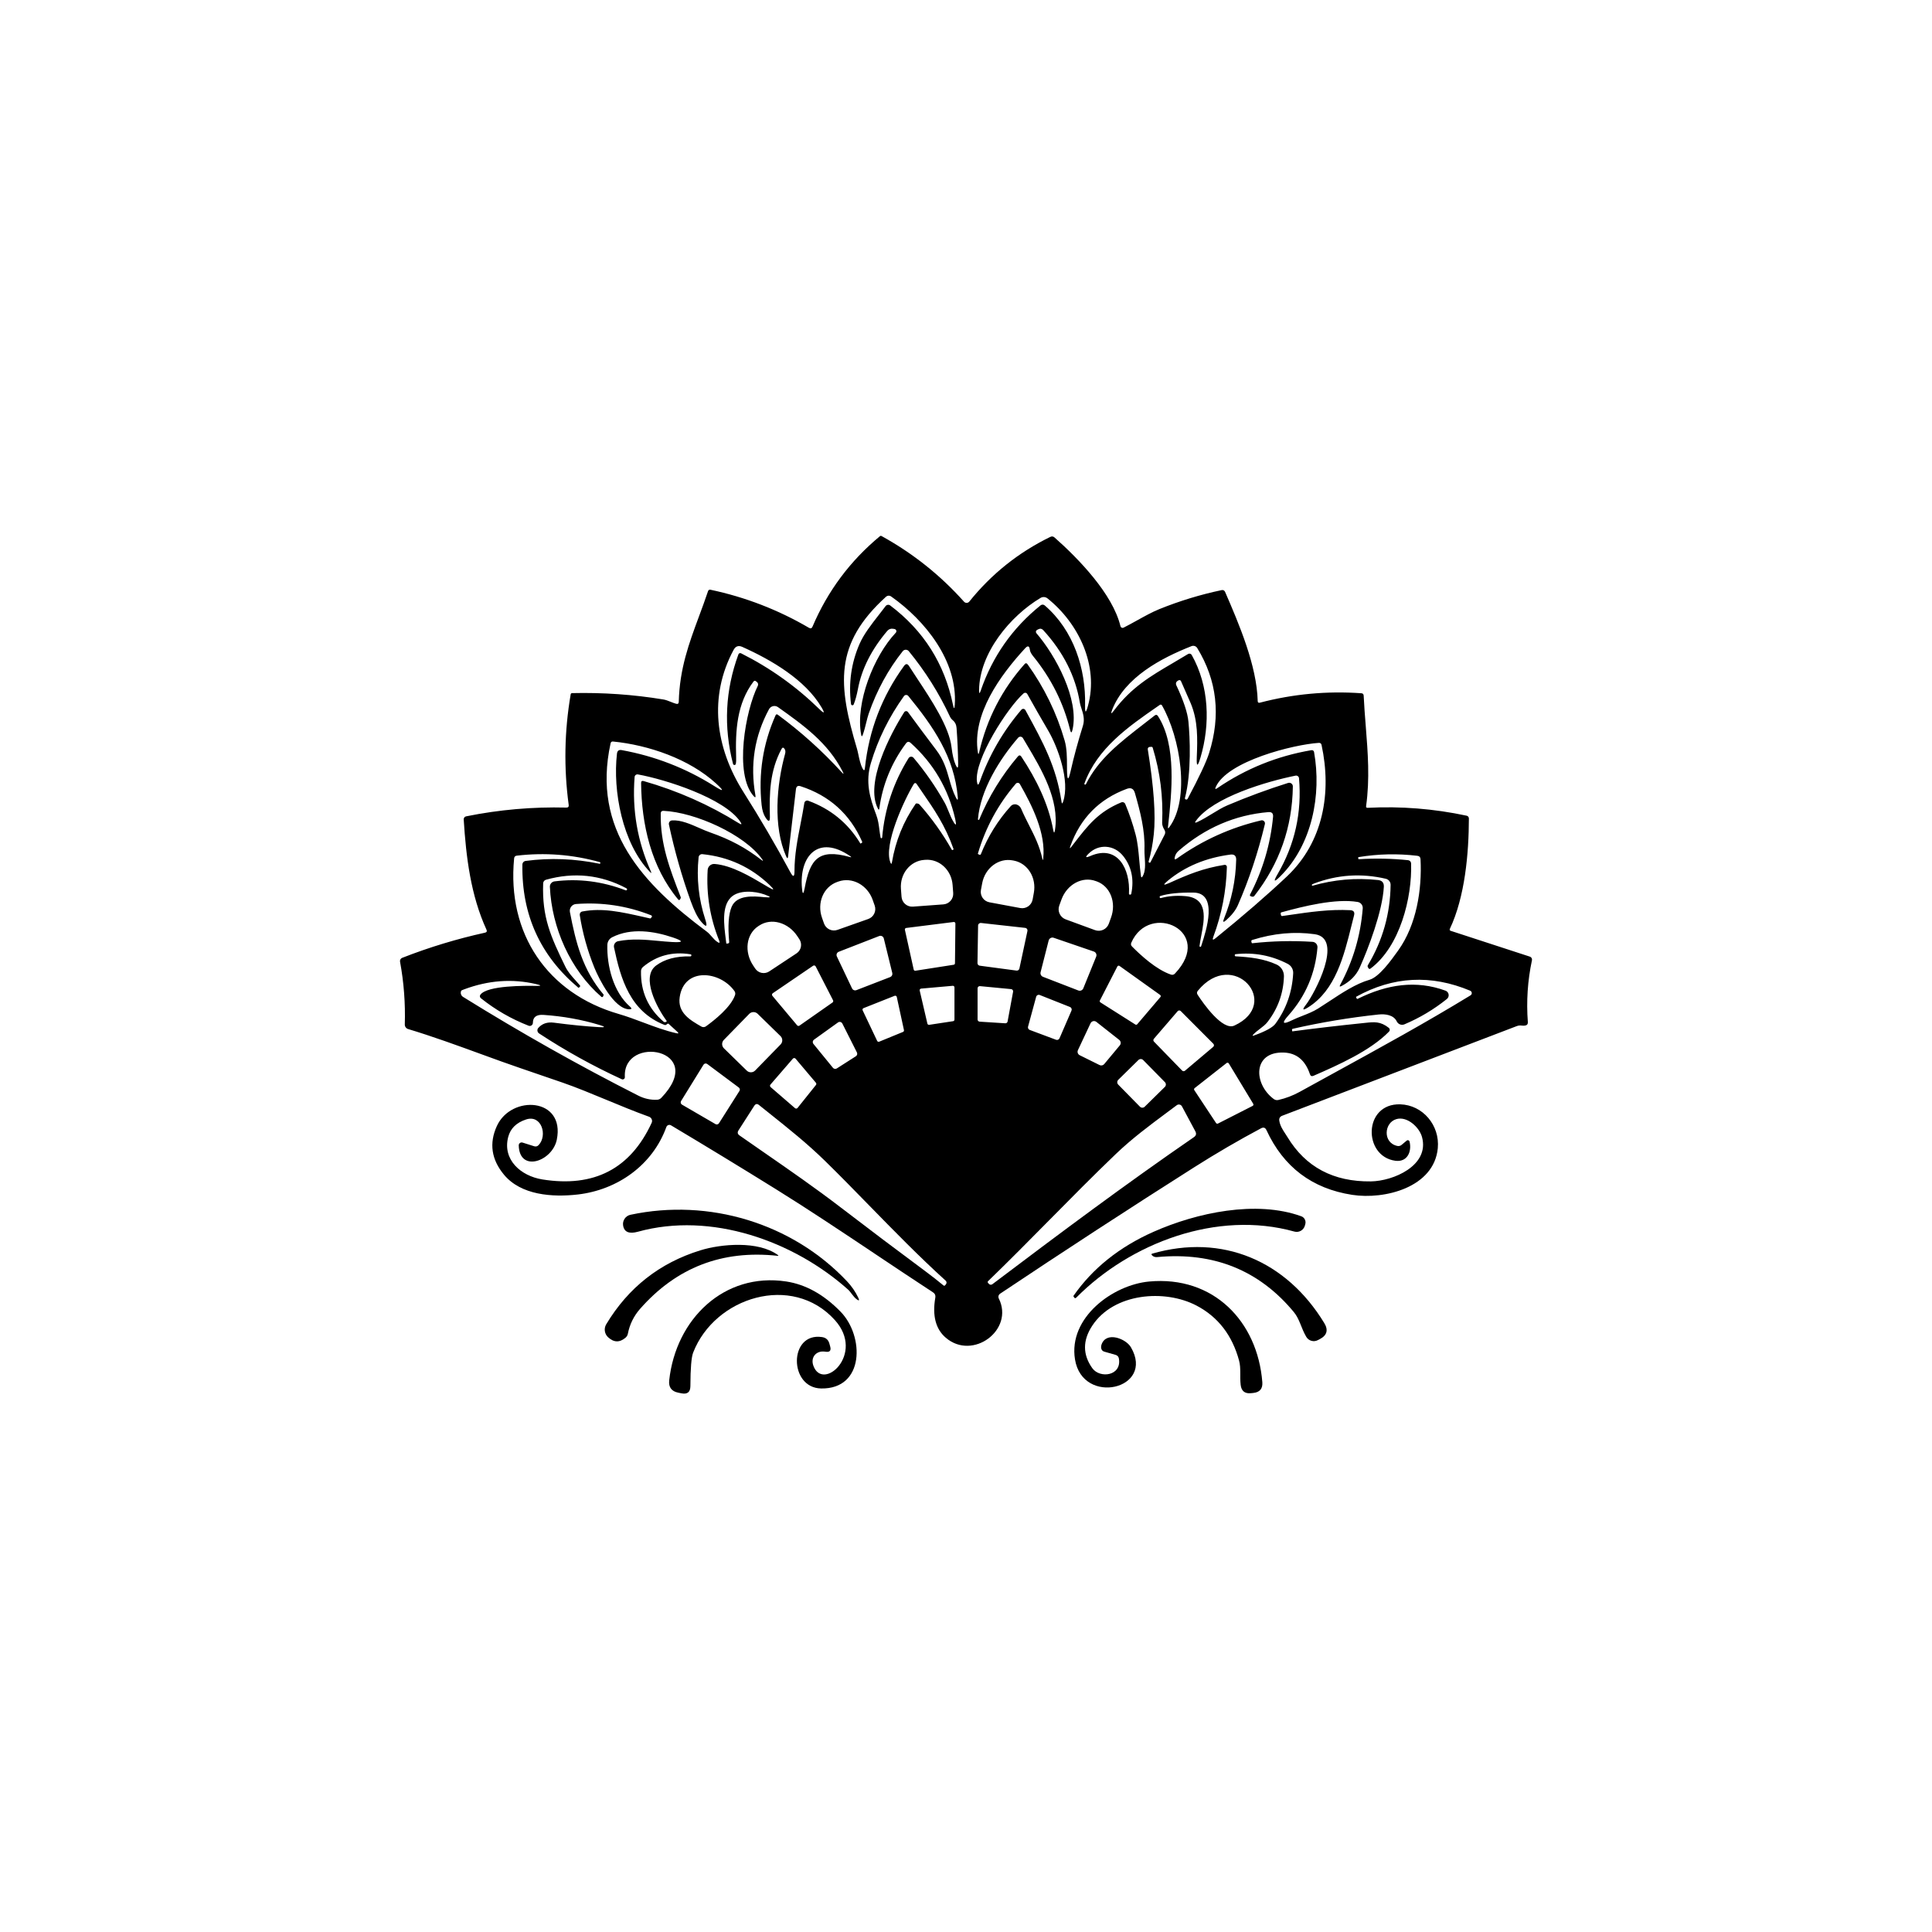 <svg width="512" height="512" viewBox="0 0 512 512" fill="none" xmlns="http://www.w3.org/2000/svg">
<rect width="512" height="512" fill="white"/>
<path d="M167.089 321.927C187.872 317.498 209.942 324.166 224.441 339.531C225.669 340.826 226.667 342.269 227.434 343.861C227.83 344.694 227.665 344.826 226.94 344.257C226.086 343.589 225.455 342.389 224.75 341.758C210.301 328.855 188.441 321.061 169.069 326.418C166.726 327.061 165.415 326.517 165.135 324.785C165.028 324.148 165.173 323.495 165.537 322.963C165.901 322.43 166.457 322.059 167.089 321.927Z" fill="black"/>
<path d="M305.693 326.442C317.148 321.358 332.909 318.006 344.847 322.323C345.258 322.469 345.598 322.768 345.796 323.159C345.994 323.551 346.035 324.004 345.91 324.426L345.787 324.859C345.617 325.423 345.234 325.898 344.718 326.183C344.202 326.467 343.595 326.538 343.028 326.381C322.554 320.665 299.606 329.374 285.231 343.873C285 344.104 284.802 344.079 284.638 343.799L284.477 343.527C284.452 343.485 284.456 343.444 284.489 343.403C289.578 336.112 296.645 330.459 305.693 326.442Z" fill="black"/>
<path d="M185.596 331.354C191.126 329.634 200.936 328.793 206.119 332.578C206.367 332.76 206.338 332.834 206.033 332.801C191.385 331.209 179.241 335.906 169.6 346.892C167.943 348.788 166.87 350.982 166.384 353.473C166.304 353.858 166.1 354.21 165.802 354.475C164.227 355.836 162.668 355.799 161.126 354.364C160.671 353.931 160.376 353.357 160.29 352.736C160.205 352.116 160.334 351.485 160.656 350.949C166.503 341.217 174.817 334.686 185.596 331.354Z" fill="black"/>
<path d="M305.297 332.244C323.94 326.826 340.925 334.162 350.945 350.628C352.067 352.467 351.671 353.885 349.758 354.883L349.226 355.155C348.704 355.428 348.098 355.489 347.532 355.328C346.966 355.167 346.483 354.795 346.183 354.289C344.785 351.927 344.451 349.601 342.867 347.696C333.671 336.611 321.622 331.758 306.719 333.135C306.043 333.201 305.536 333.007 305.198 332.554C305.179 332.528 305.166 332.499 305.16 332.467C305.155 332.436 305.157 332.404 305.167 332.373C305.176 332.343 305.193 332.315 305.216 332.293C305.239 332.27 305.266 332.254 305.297 332.244Z" fill="black"/>
<path d="M215.534 361.885C218.008 368.936 229.389 358.854 221.237 349.823C209.954 337.329 189.406 343.712 183.691 358.458C183.221 359.662 182.978 362.615 182.961 367.316C182.953 368.916 182.165 369.559 180.598 369.246L179.745 369.073C177.955 368.718 177.155 367.633 177.345 365.819C179.101 349.564 191.893 337.119 208.358 339.605C213.538 340.397 218.35 343.077 222.795 347.646C229.055 354.091 229.154 368.145 217.624 367.959C209.014 367.823 208.989 353.015 217.847 354.339C218.861 354.487 219.509 355.056 219.789 356.046L219.999 356.801C220.321 357.939 219.896 358.409 218.725 358.211C216.4 357.815 214.742 359.621 215.534 361.885Z" fill="black"/>
<path d="M295.635 359.052L292.678 358.211C292.225 358.087 291.944 357.799 291.837 357.345C291.763 356.999 291.804 356.615 291.961 356.194C293.297 352.78 298.381 354.772 299.705 357.036C306.2 368.169 286.901 372.648 284.885 360.264C283.079 349.168 294.918 340.508 304.53 339.618C321.552 338.034 333.255 350.145 334.529 366.289C334.661 368.013 333.865 368.965 332.142 369.147L331.523 369.209C329.882 369.374 328.97 368.635 328.789 366.994C328.529 364.767 328.913 362.603 328.368 360.574C326.554 353.861 322.806 349.007 317.123 346.013C308.662 341.56 295.153 342.661 289.462 351.32C286.889 355.23 286.897 358.99 289.487 362.603C291.478 365.361 297.28 364.656 296.526 360.054C296.435 359.535 296.138 359.201 295.635 359.052Z" fill="black"/>
<path fill-rule="evenodd" clip-rule="evenodd" d="M151.242 183.98C149.568 193.736 149.391 203.513 150.71 213.311C150.776 213.797 150.566 214.033 150.079 214.016C141.148 213.793 132.294 214.569 123.519 216.342C123.334 216.377 123.169 216.479 123.053 216.63C122.937 216.78 122.878 216.967 122.888 217.158C123.507 227.117 124.744 237.261 128.925 246.378C129.115 246.799 128.983 247.063 128.529 247.17C121.041 248.819 113.726 251.042 106.583 253.838C106.386 253.915 106.221 254.058 106.117 254.243C106.013 254.428 105.977 254.643 106.014 254.852C107.029 260.353 107.449 265.904 107.276 271.503C107.27 271.771 107.351 272.032 107.507 272.249C107.664 272.466 107.887 272.625 108.142 272.703C114.521 274.616 121.327 277.099 127.629 279.398C131.275 280.728 134.753 281.997 137.882 283.058C141.642 284.328 145.403 285.619 149.164 286.93C152.838 288.207 156.707 289.812 160.66 291.45L160.661 291.451C164.402 293.001 168.218 294.583 172.013 295.948C172.169 296.006 172.311 296.094 172.431 296.209C172.551 296.323 172.646 296.461 172.71 296.613C172.774 296.765 172.806 296.929 172.803 297.093C172.8 297.258 172.763 297.42 172.693 297.569C167.06 309.758 157.403 314.756 143.721 312.562C138.005 311.635 133.119 307.33 134.678 301.317C135.263 299.066 136.834 297.519 139.391 296.678C143.535 295.293 145.156 300.921 142.743 303.457C142.414 303.804 142.018 303.907 141.556 303.767L138.463 302.789C138.347 302.754 138.224 302.747 138.104 302.768C137.985 302.79 137.872 302.84 137.775 302.913C137.678 302.987 137.601 303.083 137.548 303.192C137.496 303.302 137.47 303.423 137.473 303.544C137.659 310.843 146.38 307.775 147.556 302.035C149.832 290.864 135.482 290.06 131.672 298.41C129.585 302.987 130.22 307.292 133.577 311.325C138.067 316.719 146.343 317.338 153.184 316.546C163.613 315.321 172.928 308.802 176.59 298.67C176.633 298.552 176.701 298.445 176.79 298.356C176.879 298.267 176.986 298.199 177.104 298.156C177.222 298.114 177.348 298.098 177.473 298.11C177.598 298.121 177.719 298.161 177.827 298.225C187.147 303.783 196.445 309.445 205.724 315.21C214.196 320.469 223.152 326.453 232.117 332.443C237.197 335.837 242.279 339.233 247.277 342.5C247.772 342.822 247.97 343.275 247.871 343.861C247.038 348.669 247.962 352.219 250.642 354.512C257.793 360.648 268.827 352.446 264.696 344.121C264.586 343.906 264.56 343.658 264.621 343.423C264.682 343.189 264.828 342.984 265.03 342.846C282.044 331.473 299.169 320.319 316.406 309.383C322.294 305.647 328.22 302.192 334.183 299.016C334.843 298.662 335.325 298.827 335.63 299.511C340.158 309.292 347.725 315.004 358.331 316.645C366.953 317.981 380.042 314.678 381.031 304.286C381.6 298.225 377.073 292.843 371.085 292.658C361.263 292.373 361.188 306.439 369.774 307.614C372.904 308.047 374.203 305.239 373.547 302.53C373.528 302.451 373.49 302.378 373.435 302.318C373.38 302.258 373.311 302.214 373.233 302.189C373.156 302.164 373.074 302.16 372.994 302.176C372.915 302.192 372.841 302.229 372.78 302.282L371.419 303.42C371.269 303.544 371.093 303.633 370.904 303.68C370.716 303.727 370.52 303.731 370.33 303.692C366.384 302.864 366.768 297.495 370.083 296.567C372.941 295.763 376.157 298.757 376.85 301.33C378.903 308.901 369.192 313.008 363.304 313.082C353.374 313.206 346.001 309.288 341.185 301.33C341.005 301.033 340.812 300.741 340.62 300.447C339.912 299.37 339.192 298.276 339.007 296.876C338.975 296.637 339.024 296.394 339.147 296.186C339.271 295.977 339.461 295.815 339.688 295.726L401.938 271.936C402.375 271.772 402.821 271.722 403.274 271.788C403.596 271.838 403.905 271.833 404.202 271.776C404.697 271.685 404.928 271.388 404.895 270.885C404.474 265.351 404.837 259.879 405.983 254.469C406.024 254.267 405.99 254.059 405.887 253.883C405.784 253.707 405.62 253.576 405.427 253.516L384.409 246.663C384.362 246.648 384.32 246.624 384.284 246.591C384.248 246.558 384.219 246.518 384.201 246.474C384.182 246.429 384.173 246.381 384.175 246.332C384.176 246.284 384.189 246.236 384.211 246.193C388.243 237.669 389.246 226.152 389.27 216.898C389.271 216.727 389.212 216.56 389.104 216.427C388.996 216.294 388.845 216.203 388.676 216.169C380.017 214.321 371.271 213.624 362.438 214.078C362.124 214.094 361.988 213.946 362.03 213.633C363.043 206.387 362.496 199.474 361.94 192.434C361.728 189.762 361.516 187.072 361.386 184.338C361.362 183.951 361.16 183.744 360.78 183.72C351.667 183.076 342.698 183.909 333.873 186.219C333.502 186.309 333.313 186.165 333.304 185.786C333.069 176.409 328.381 165.411 324.645 156.825C324.571 156.661 324.444 156.526 324.287 156.445C324.129 156.364 323.949 156.341 323.779 156.38C318.105 157.576 312.587 159.258 307.227 161.427C305.37 162.178 303.379 163.281 301.366 164.396C300.16 165.064 298.947 165.736 297.751 166.339C297.674 166.378 297.59 166.399 297.504 166.4C297.418 166.402 297.332 166.383 297.254 166.346C297.175 166.309 297.106 166.255 297.05 166.187C296.995 166.12 296.955 166.04 296.934 165.955C294.88 157.407 285.825 148.055 279.466 142.438C279.12 142.133 278.741 142.084 278.328 142.29C269.9 146.405 262.749 152.116 256.877 159.423C256.794 159.527 256.689 159.612 256.57 159.671C256.451 159.73 256.32 159.763 256.187 159.766C256.054 159.77 255.921 159.744 255.799 159.692C255.677 159.639 255.568 159.56 255.479 159.46C249.187 152.417 241.892 146.611 233.595 142.042C233.534 142.009 233.464 141.995 233.396 142.002C233.327 142.008 233.263 142.035 233.212 142.079C225.303 148.628 219.34 156.623 215.323 166.067C215.134 166.528 214.82 166.631 214.383 166.376C206.235 161.609 197.526 158.244 188.256 156.281C188.13 156.253 187.998 156.273 187.886 156.337C187.774 156.401 187.69 156.505 187.65 156.628C186.872 158.948 186.054 161.154 185.252 163.318L185.251 163.319C182.592 170.487 180.109 177.182 179.881 185.971C179.873 186.458 179.633 186.635 179.163 186.503C178.666 186.36 178.194 186.171 177.731 185.987C177.078 185.726 176.445 185.474 175.786 185.365C167.819 184.054 159.753 183.493 151.589 183.683C151.504 183.687 151.424 183.718 151.361 183.772C151.298 183.826 151.256 183.899 151.242 183.98ZM229.55 191.543C229.286 192.608 229.008 193.732 228.647 194.73C228.457 195.241 228.313 195.229 228.214 194.693C226.643 186.243 231.566 173.835 237.393 167.675C237.465 167.599 237.515 167.505 237.537 167.402C237.56 167.3 237.553 167.193 237.519 167.093C237.485 166.993 237.424 166.903 237.343 166.834C237.262 166.764 237.164 166.717 237.059 166.697L236.7 166.636C236.074 166.528 235.55 166.718 235.129 167.205C230.948 172.137 228.358 177.266 227.36 182.594C227.055 184.202 226.684 185.559 226.247 186.664C226.218 186.743 226.164 186.809 226.092 186.853C226.021 186.897 225.937 186.915 225.854 186.905C225.771 186.895 225.693 186.857 225.635 186.798C225.576 186.738 225.539 186.661 225.529 186.577C224.845 181.002 225.591 175.708 227.769 170.693C228.913 168.054 230.926 165.48 232.905 162.948C233.514 162.17 234.12 161.395 234.696 160.623C234.834 160.44 235.039 160.318 235.267 160.286C235.494 160.253 235.725 160.312 235.909 160.45C244.774 167.13 250.321 175.905 252.547 186.775C252.787 187.963 252.947 187.951 253.03 186.738C253.784 175.147 245.15 164.384 236.131 158.05C235.938 157.913 235.703 157.846 235.465 157.859C235.227 157.872 235 157.966 234.82 158.124C220.977 170.668 222.066 181.493 227.138 198.528C227.252 198.911 227.358 199.412 227.475 199.967C227.725 201.148 228.025 202.572 228.573 203.625C228.927 204.309 229.142 204.268 229.216 203.501C230.272 193.546 233.727 184.536 239.583 176.47C240.045 175.835 240.486 175.848 240.906 176.508C241.583 177.575 242.349 178.733 243.154 179.952C246.911 185.636 251.542 192.642 252.164 198.021C252.395 199.992 252.749 201.53 253.228 202.635C253.706 203.715 253.937 203.666 253.921 202.486C253.879 199.361 253.739 196.173 253.5 192.924C253.434 192.033 253.079 191.332 252.436 190.821C252.159 190.592 251.935 190.305 251.78 189.979C248.869 183.712 245.22 177.905 240.832 172.561C240.735 172.443 240.613 172.348 240.474 172.283C240.336 172.219 240.184 172.186 240.031 172.187C239.878 172.188 239.728 172.223 239.59 172.29C239.453 172.357 239.332 172.454 239.236 172.574C235.385 177.415 232.383 182.916 230.23 189.076C229.986 189.78 229.773 190.641 229.55 191.543ZM276.856 160.438C276.705 160.31 276.516 160.237 276.32 160.232C276.123 160.228 275.932 160.292 275.78 160.413C268.308 166.425 263.013 173.967 259.896 183.039C259.599 183.889 259.454 183.864 259.463 182.965C259.537 173.081 267.714 163.246 275.767 158.446C276.048 158.282 276.371 158.206 276.696 158.228C277.02 158.25 277.33 158.369 277.586 158.57C285.924 165.225 291.206 176.47 288.336 187.01C287.767 189.097 287.507 189.06 287.557 186.899C287.78 177.274 284.551 167.044 276.856 160.438ZM274.654 167.798C279.701 173.625 286.06 185.328 284.229 193.369C284.014 194.309 283.796 194.309 283.573 193.369C281.825 186.252 278.563 179.757 273.788 173.885C273.277 173.266 272.988 172.697 272.922 172.178C272.79 171.163 272.378 171.031 271.685 171.782C265.017 179.019 257.582 189.299 259.141 199.357C259.232 199.959 259.347 199.963 259.487 199.369C261.524 190.52 265.541 182.722 271.536 175.976C271.8 175.679 272.052 175.691 272.291 176.013C276.745 182.198 280.027 188.94 282.138 196.239C282.746 198.34 282.753 200.724 282.76 202.898C282.762 203.335 282.763 203.765 282.769 204.181C282.819 206.928 283.144 206.961 283.746 204.28C284.571 200.602 285.652 196.618 286.988 192.33C287.523 190.608 287.03 189.086 286.597 187.75C286.42 187.205 286.254 186.69 286.171 186.206C285.017 179.204 281.784 172.8 276.472 166.994C276.101 166.59 275.668 166.512 275.173 166.759L274.815 166.945C274.741 166.984 274.677 167.039 274.628 167.107C274.579 167.174 274.545 167.251 274.529 167.333C274.514 167.415 274.517 167.499 274.539 167.58C274.56 167.66 274.6 167.735 274.654 167.798ZM200.194 210.775C198.743 202.692 199.943 195.084 203.794 187.951C203.904 187.747 204.057 187.569 204.24 187.428C204.424 187.288 204.635 187.188 204.86 187.135C205.085 187.083 205.318 187.079 205.543 187.123C205.769 187.168 205.982 187.26 206.169 187.394C212.911 192.181 219.406 196.833 223.303 204.453C223.674 205.179 223.587 205.241 223.043 204.639C217.913 199.014 212.28 193.942 206.144 189.423C205.872 189.225 205.666 189.278 205.526 189.583C202.186 197.105 200.957 205.026 201.839 213.348C201.988 214.758 202.351 215.892 202.928 216.75C203.695 217.896 204.062 217.781 204.029 216.404C203.868 210.367 203.967 204.354 207.109 198.491C207.349 198.045 207.612 198.029 207.901 198.441C208.149 198.804 208.202 199.241 208.062 199.752C205.786 207.967 204.833 219.076 208.371 227.018C208.627 227.579 208.788 227.554 208.854 226.944L210.932 209.154C211.023 208.387 211.435 208.123 212.169 208.362C219.798 210.837 225.229 215.723 228.462 223.022C228.536 223.195 228.49 223.323 228.325 223.405L228.041 223.566C228.033 223.566 228 223.521 227.942 223.43C224.692 218.102 220.103 214.358 214.173 212.197C214.067 212.16 213.953 212.146 213.841 212.157C213.729 212.168 213.62 212.204 213.523 212.262C213.426 212.32 213.344 212.398 213.281 212.492C213.218 212.586 213.176 212.692 213.159 212.804C212.868 214.661 212.511 216.493 212.155 218.318C211.344 222.473 210.54 226.592 210.548 230.89C210.548 232.424 210.186 232.515 209.46 231.162C205.526 223.871 201.382 216.787 197.027 209.909C189.567 198.144 187.749 184.61 194.417 172.215C194.945 171.242 195.712 170.982 196.718 171.435C204.487 174.912 213.406 180.157 217.699 187.431C218.664 189.064 218.47 189.221 217.117 187.901C210.973 181.905 204.062 176.982 196.384 173.13C196.322 173.098 196.255 173.08 196.185 173.077C196.116 173.073 196.046 173.085 195.981 173.111C195.915 173.136 195.856 173.176 195.806 173.226C195.756 173.276 195.717 173.336 195.691 173.402C192.202 182.903 191.724 192.577 194.256 202.424C194.273 202.513 194.321 202.592 194.391 202.648C194.461 202.705 194.549 202.735 194.639 202.733C194.728 202.732 194.815 202.699 194.883 202.64C194.951 202.582 194.996 202.501 195.011 202.412C195.085 202.066 195.11 201.484 195.085 200.668C194.862 193.604 195.27 186.454 199.687 180.615C199.868 180.375 200.079 180.347 200.318 180.528L200.578 180.726C200.734 180.84 200.844 181.006 200.89 181.194C200.935 181.382 200.912 181.58 200.825 181.753C197.571 188.235 194.479 205.158 199.749 210.997C200.145 211.435 200.293 211.36 200.194 210.775ZM318.138 200.767C317.379 203.315 317.053 203.262 317.161 200.606C317.359 195.831 317.507 190.981 315.515 186.293C314.682 184.346 313.833 182.413 312.967 180.491C312.942 180.434 312.904 180.382 312.857 180.341C312.81 180.299 312.754 180.268 312.693 180.249C312.633 180.231 312.568 180.225 312.505 180.232C312.441 180.24 312.379 180.261 312.324 180.293L312.051 180.454C311.868 180.563 311.733 180.736 311.671 180.94C311.609 181.143 311.626 181.363 311.717 181.555C313.647 185.654 314.724 188.887 314.946 191.254C315.342 195.324 315.8 204.688 314.018 211.505C313.985 211.653 314.051 211.769 314.216 211.851C314.305 211.898 314.408 211.907 314.505 211.877C314.603 211.847 314.685 211.78 314.736 211.69C317.804 205.934 319.701 201.893 320.426 199.567C323.569 189.588 322.521 180.314 317.284 171.745C317.133 171.492 316.895 171.302 316.614 171.209C316.332 171.116 316.026 171.126 315.75 171.237C307.548 174.479 298.122 179.526 294.757 188.05C294.303 189.221 294.452 189.307 295.202 188.309C299.858 182.146 304.832 179.229 310.843 175.705C312.132 174.949 313.469 174.165 314.86 173.316C314.938 173.269 315.025 173.238 315.116 173.226C315.207 173.213 315.299 173.218 315.387 173.241C315.476 173.264 315.559 173.304 315.632 173.36C315.705 173.415 315.766 173.484 315.812 173.563C320.464 181.802 320.761 191.946 318.138 200.767ZM277.821 193.678C280.332 197.971 283.635 206.989 281.718 212.494C281.537 213.039 281.4 213.026 281.31 212.457C279.945 203.192 276.386 196.688 272.05 188.762L271.735 188.186C271.685 188.094 271.613 188.017 271.526 187.96C271.439 187.902 271.339 187.868 271.234 187.858C271.129 187.848 271.023 187.864 270.925 187.904C270.827 187.944 270.74 188.006 270.671 188.087C265.813 193.777 262.135 200.14 259.636 207.175C259.273 208.198 259.026 208.173 258.894 207.101C258.176 201.324 266.947 187.592 271.252 183.757C271.326 183.694 271.412 183.648 271.505 183.621C271.598 183.595 271.695 183.589 271.789 183.605C271.884 183.62 271.974 183.656 272.052 183.71C272.13 183.764 272.195 183.835 272.242 183.918C274.023 187.118 275.883 190.371 277.821 193.678ZM240.09 197.006C236.263 202.144 233.909 207.892 233.026 214.251C232.977 214.647 232.857 214.668 232.667 214.313C229.154 207.521 235.909 194.594 239.62 188.742C239.672 188.659 239.745 188.589 239.83 188.539C239.916 188.49 240.012 188.462 240.111 188.458C240.21 188.455 240.308 188.475 240.397 188.518C240.486 188.561 240.563 188.626 240.622 188.705C243.129 192.128 245.628 195.48 248.119 198.763C250.11 201.384 250.826 203.894 251.535 206.383C252.011 208.054 252.485 209.715 253.339 211.393C253.735 212.152 253.896 212.107 253.822 211.257C252.881 200.544 247.352 192.565 240.709 184.437C240.637 184.351 240.546 184.282 240.444 184.236C240.342 184.19 240.231 184.168 240.119 184.171C240.008 184.175 239.899 184.204 239.802 184.257C239.705 184.309 239.621 184.384 239.558 184.474C235.608 189.984 232.688 195.893 230.799 202.202C229.315 207.163 230.441 211.307 232.21 215.946C232.714 217.284 232.877 218.549 233.043 219.842L233.043 219.843C233.133 220.547 233.225 221.259 233.373 221.995C233.386 222.04 233.415 222.08 233.454 222.107C233.493 222.134 233.539 222.147 233.586 222.144C233.634 222.141 233.678 222.122 233.714 222.091C233.749 222.059 233.773 222.017 233.781 221.971C234.432 214.391 236.766 207.373 240.783 200.915C240.851 200.805 240.945 200.713 241.056 200.647C241.168 200.58 241.293 200.541 241.422 200.532C241.552 200.524 241.681 200.546 241.8 200.598C241.919 200.649 242.024 200.729 242.106 200.829C245.183 204.482 247.913 208.416 250.296 212.63C250.709 213.362 251.061 214.226 251.411 215.084C251.754 215.924 252.094 216.758 252.486 217.455C253.327 218.981 253.545 218.845 253.141 217.047C251.335 209.055 247.401 202.334 241.339 196.882C240.878 196.462 240.461 196.503 240.09 197.006ZM305.99 189.621C305.046 190.362 304.12 191.079 303.214 191.78C296.64 196.872 291.139 201.131 287.78 207.818C287.722 207.934 287.631 207.967 287.507 207.917L287.495 207.905C287.371 207.855 287.334 207.765 287.384 207.633C290.793 198.294 299.001 192.6 306.662 187.287L307.363 186.8C307.408 186.769 307.458 186.747 307.512 186.736C307.566 186.725 307.621 186.726 307.674 186.737C307.728 186.749 307.778 186.771 307.823 186.804C307.867 186.836 307.904 186.877 307.932 186.924C312.794 195.447 315.515 211.666 309.837 219.274C309.581 219.612 309.478 219.571 309.528 219.15L309.57 218.765C310.511 210.148 311.889 197.521 306.868 189.757C306.629 189.394 306.336 189.348 305.99 189.621ZM259.5 217.183C262.048 211.08 265.462 205.509 269.743 200.47C270.073 200.082 270.382 200.099 270.671 200.519C274.666 206.544 277.833 213.014 279.108 219.905C279.281 220.861 279.442 220.857 279.59 219.892C280.78 211.894 275.941 203.771 272.116 197.348C271.764 196.758 271.421 196.181 271.091 195.62C271.029 195.512 270.941 195.419 270.835 195.352C270.729 195.284 270.608 195.243 270.483 195.232C270.358 195.221 270.232 195.241 270.116 195.289C270 195.337 269.897 195.413 269.817 195.509C264.906 201.187 259.797 209.377 259.166 217.096C259.159 217.139 259.168 217.183 259.191 217.219C259.215 217.256 259.251 217.282 259.293 217.293C259.335 217.303 259.379 217.298 259.418 217.278C259.456 217.258 259.485 217.224 259.5 217.183ZM172.483 230.915C168.928 222.989 167.493 214.651 168.178 205.901C168.186 205.797 168.217 205.696 168.267 205.605C168.317 205.514 168.385 205.434 168.468 205.371C168.551 205.308 168.646 205.263 168.747 205.239C168.849 205.216 168.954 205.213 169.056 205.233C176.231 206.519 191.942 211.48 196.185 217.764C196.672 218.49 196.544 218.622 195.802 218.16C187.926 213.261 179.514 209.538 170.565 206.989C170.112 206.866 169.889 207.039 169.897 207.509C170.021 218.482 172.557 229.826 179.757 238.411C179.785 238.446 179.821 238.473 179.862 238.49C179.903 238.507 179.948 238.513 179.993 238.509C180.039 238.504 180.082 238.488 180.121 238.462C180.159 238.437 180.192 238.402 180.215 238.362C180.264 238.255 180.318 238.152 180.375 238.053C180.433 237.945 180.437 237.838 180.388 237.731L180.363 237.666C177.503 230.282 174.945 223.679 175.105 215.562C175.114 215.092 175.353 214.866 175.823 214.882C184.26 215.253 197.361 221.179 201.975 227.698C202.33 228.193 202.264 228.255 201.777 227.884C197.608 224.667 193.563 222.478 188.181 220.597C187.288 220.289 186.33 219.868 185.341 219.433C182.961 218.387 180.397 217.261 178.099 217.418C177.97 217.426 177.843 217.462 177.729 217.523C177.614 217.584 177.514 217.669 177.435 217.772C177.357 217.876 177.301 217.995 177.273 218.122C177.244 218.248 177.243 218.38 177.27 218.507C178.78 225.533 180.705 232.3 183.048 238.807C183.946 241.298 184.829 243.067 185.695 244.114C187.179 245.888 187.579 245.727 186.895 243.632C185.146 238.263 184.561 232.779 185.138 227.179C185.163 226.938 185.283 226.716 185.471 226.563C185.658 226.41 185.899 226.338 186.14 226.362C193.084 227.071 199.043 229.818 204.016 234.601C205.327 235.871 205.196 236.04 203.62 235.108C203.309 234.925 202.989 234.734 202.66 234.539C198.842 232.269 193.892 229.325 189.381 228.96C189.153 228.943 188.924 228.971 188.707 229.042C188.491 229.114 188.291 229.227 188.119 229.376C187.947 229.524 187.808 229.705 187.708 229.908C187.608 230.111 187.55 230.331 187.538 230.556C187.151 237.03 188.169 243.273 190.594 249.285C190.825 249.871 190.676 249.995 190.148 249.657C189.537 249.253 189.042 248.689 188.563 248.143C188.16 247.684 187.769 247.238 187.328 246.91C170.318 234.242 156.821 219.855 161.807 197.006C161.881 196.635 162.108 196.47 162.487 196.511C171.877 197.451 182.652 201.113 189.765 207.633C192.025 209.703 191.847 209.917 189.233 208.276C181.695 203.542 173.538 200.379 164.763 198.788C164.013 198.647 163.592 198.957 163.502 199.715C162.363 209.525 164.912 223.492 172.248 231.076C172.635 231.48 172.714 231.426 172.483 230.915ZM331.746 237.607L331.424 237.496C331.386 237.483 331.351 237.461 331.322 237.434C331.292 237.406 331.269 237.372 331.254 237.334C331.239 237.297 331.232 237.257 331.233 237.216C331.235 237.176 331.245 237.136 331.263 237.1C334.645 230.618 336.682 223.744 337.374 216.478C337.457 215.562 337.045 215.142 336.137 215.216C327.305 215.967 319.379 219.381 312.361 225.459C311.824 225.913 311.478 226.486 311.321 227.179C311.189 227.772 311.371 227.892 311.866 227.537C318.645 222.688 326.1 219.311 334.232 217.406C334.367 217.375 334.507 217.379 334.64 217.417C334.772 217.456 334.893 217.527 334.991 217.624C335.088 217.722 335.16 217.843 335.198 217.976C335.236 218.108 335.24 218.248 335.21 218.383C333.395 225.962 331.003 233.141 328.034 239.921C327.449 241.24 326.422 242.552 324.954 243.855C324.179 244.531 323.985 244.395 324.373 243.446C326.402 238.44 327.478 233.245 327.601 227.859C327.626 226.803 327.115 226.342 326.067 226.474C319.593 227.323 314.088 229.612 309.552 233.339C308.093 234.535 308.225 234.746 309.948 233.97C314.748 231.793 318.843 230.086 324.509 229.195C324.587 229.182 324.667 229.187 324.744 229.209C324.82 229.23 324.891 229.268 324.951 229.32C325.011 229.372 325.059 229.437 325.092 229.509C325.124 229.581 325.141 229.66 325.14 229.739C324.966 236.131 323.767 242.312 321.54 248.283C321.243 249.083 321.424 249.215 322.084 248.679C329.457 242.708 335.783 237.232 341.061 232.251C350.723 223.121 352.937 210.033 350.228 197.427C350.145 197.031 349.902 196.845 349.498 196.87C342.781 197.303 325.251 201.695 322.195 208.56C321.948 209.121 322.076 209.229 322.579 208.882C330.15 203.703 338.475 200.342 347.556 198.8C347.708 198.774 347.864 198.809 347.991 198.897C348.118 198.985 348.206 199.119 348.236 199.27C350.265 210.589 347.741 223.876 339.255 232.275C337.605 233.908 337.387 233.686 338.599 231.607C343.152 223.797 345.036 215.34 344.253 206.235C344.243 206.128 344.21 206.024 344.157 205.93C344.105 205.836 344.033 205.755 343.947 205.691C343.86 205.626 343.761 205.581 343.656 205.558C343.551 205.534 343.443 205.533 343.337 205.554C335.803 207.064 321.527 211.233 316.95 217.505C316.571 218.008 316.67 218.131 317.247 217.876C318.622 217.249 319.953 216.433 321.254 215.636C322.622 214.798 323.957 213.98 325.276 213.422C330.603 211.162 335.968 209.183 341.37 207.484C341.515 207.44 341.668 207.43 341.818 207.455C341.967 207.481 342.108 207.541 342.23 207.632C342.352 207.722 342.45 207.84 342.518 207.975C342.586 208.111 342.621 208.26 342.62 208.412C342.471 219.216 339.073 228.882 332.426 237.409C332.35 237.51 332.243 237.583 332.121 237.619C331.998 237.654 331.867 237.65 331.746 237.607ZM304.888 228.502C304.854 228.555 304.802 228.593 304.742 228.612C304.683 228.63 304.618 228.628 304.56 228.605C304.502 228.581 304.454 228.539 304.423 228.484C304.393 228.43 304.382 228.366 304.393 228.304C305.028 226.135 305.486 223.727 305.767 221.08C306.311 216.041 305.779 208.536 304.171 198.565C304.16 198.489 304.165 198.412 304.186 198.339C304.206 198.266 304.241 198.198 304.289 198.139C304.337 198.081 304.396 198.034 304.463 198.001C304.53 197.967 304.603 197.949 304.678 197.946L305.136 197.922C305.317 197.913 305.433 197.996 305.482 198.169C307.453 204.618 308.286 211.224 307.981 217.987C307.956 218.573 308.166 219.232 308.612 219.966C308.843 220.371 308.851 220.783 308.637 221.204L304.888 228.502ZM242.651 213.026C242.708 212.952 242.783 212.915 242.873 212.915C243.244 212.915 243.525 213.026 243.714 213.249C246.964 216.919 249.793 220.882 252.201 225.137C252.275 225.269 252.382 225.302 252.523 225.236H252.535C252.675 225.17 252.72 225.063 252.671 224.915C250.457 218.71 247.594 214.559 244.389 209.91L244.387 209.906C243.886 209.18 243.377 208.442 242.861 207.682C242.823 207.63 242.772 207.588 242.714 207.56C242.656 207.531 242.591 207.518 242.527 207.52C242.462 207.523 242.399 207.541 242.343 207.574C242.287 207.606 242.239 207.652 242.205 207.707C239.669 211.863 234.09 223.839 235.958 228.552C236.156 229.047 236.296 229.03 236.379 228.502C237.319 222.886 239.409 217.727 242.651 213.026ZM269.483 213.237C269.201 213.135 268.896 213.119 268.605 213.192C268.314 213.265 268.051 213.422 267.85 213.645C264.461 217.406 261.826 221.641 259.945 226.35C259.879 226.523 259.76 226.577 259.587 226.511L259.29 226.399C259.166 226.358 259.125 226.28 259.166 226.164C261.195 219.278 264.543 213.117 269.211 207.682C269.279 207.603 269.366 207.541 269.463 207.502C269.56 207.463 269.665 207.448 269.769 207.457C269.873 207.467 269.973 207.501 270.061 207.558C270.149 207.614 270.223 207.691 270.275 207.781C273.504 213.459 277.215 220.771 276.461 227.575C276.411 228.012 276.337 228.016 276.238 227.587C275.473 224.134 274.152 221.534 272.748 218.773C272.04 217.379 271.31 215.944 270.622 214.338C270.391 213.793 270.011 213.426 269.483 213.237ZM303.367 227.179C303.32 226.458 303.275 225.76 303.293 225.137C303.466 220.016 302.167 215.068 300.757 210.144C300.427 209.006 299.709 208.643 298.604 209.055C291.305 211.76 286.328 216.808 283.672 224.197C283.417 224.89 283.516 224.944 283.969 224.358C284.183 224.082 284.392 223.81 284.599 223.542C288.28 218.765 291.067 215.149 297.169 212.63C297.363 212.551 297.58 212.551 297.773 212.63C297.965 212.709 298.117 212.86 298.196 213.051C299.293 215.665 300.208 218.366 300.942 221.154C301.499 223.273 301.708 225.605 301.919 227.966C302.046 229.38 302.173 230.806 302.377 232.201C302.427 232.581 302.559 232.609 302.773 232.288C303.614 230.969 303.486 228.997 303.367 227.179ZM212.527 235.356C211.773 226.919 216.808 221.055 225.282 226.869C225.727 227.174 225.69 227.253 225.17 227.104C216.845 224.791 214.643 227.797 213.245 235.38C212.923 237.104 212.684 237.096 212.527 235.356ZM288.992 226.832C296.179 223.739 299.569 230.296 299.186 236.778C299.169 236.968 299.256 237.071 299.445 237.088H299.458C299.647 237.104 299.763 237.018 299.804 236.828C300.579 232.943 299.854 229.607 297.627 226.82C295.252 223.863 291.206 223.579 288.547 226.177C287.491 227.199 287.639 227.418 288.992 226.832ZM152.56 259.858C151.521 258.707 150.512 257.588 149.807 256.151C145.923 248.172 143.622 243.075 143.943 234.082C143.955 233.865 144.033 233.657 144.166 233.488C144.299 233.32 144.481 233.198 144.686 233.141C152.1 231.071 159.176 231.81 165.914 235.356C166.153 235.48 166.236 235.62 166.161 235.776V235.789C166.087 235.946 165.964 235.995 165.79 235.937C159.555 233.554 153.275 232.766 146.95 233.574C146.598 233.621 146.277 233.797 146.05 234.067C145.823 234.338 145.707 234.683 145.725 235.034C146.207 245.809 151.143 257.054 159.37 264.168C159.404 264.199 159.446 264.221 159.491 264.233C159.536 264.244 159.583 264.244 159.628 264.233C159.673 264.222 159.715 264.2 159.75 264.17C159.785 264.139 159.811 264.1 159.828 264.056L159.951 263.735C159.984 263.66 159.976 263.594 159.927 263.537C154.434 257.091 152.591 249.817 151.032 241.69C150.986 241.442 150.992 241.187 151.051 240.941C151.109 240.696 151.219 240.466 151.372 240.266C151.525 240.067 151.718 239.902 151.938 239.783C152.159 239.663 152.403 239.592 152.653 239.574C159.522 239.046 166.161 240.044 172.57 242.568C172.617 242.586 172.659 242.614 172.692 242.652C172.726 242.689 172.75 242.734 172.762 242.783C172.774 242.832 172.774 242.883 172.762 242.931C172.75 242.98 172.727 243.025 172.693 243.063L172.446 243.335C172.405 243.385 172.351 243.405 172.285 243.397C171.765 243.281 171.254 243.166 170.753 243.052C164.525 241.647 159.645 240.546 154.31 241.554C154.099 241.593 153.91 241.713 153.786 241.888C153.661 242.064 153.61 242.281 153.642 242.494C154.393 247.285 155.692 251.953 157.539 256.498C158.702 259.343 162.685 267.359 166.706 267.471C167.432 267.495 167.522 267.269 166.978 266.79C162.537 262.906 160.805 255.966 160.953 250.399C160.965 249.979 161.09 249.571 161.314 249.216C161.538 248.861 161.854 248.573 162.228 248.382C167.262 245.822 173.312 246.749 178.334 248.444C181.213 249.417 181.138 249.817 178.112 249.644C176.845 249.573 175.611 249.457 174.386 249.342C170.934 249.017 167.568 248.7 163.823 249.422C163.642 249.455 163.47 249.525 163.316 249.627C163.162 249.728 163.03 249.86 162.927 250.013C162.825 250.166 162.754 250.338 162.718 250.519C162.683 250.7 162.685 250.886 162.722 251.067C164.504 259.529 167.015 268.027 176.058 271.602C176.256 271.685 176.438 271.66 176.603 271.528L176.887 271.318C176.994 271.235 177.097 271.24 177.196 271.33L179.473 273.409C179.918 273.821 179.844 273.957 179.25 273.817C176.213 273.123 173.339 272.045 170.464 270.966C168.314 270.16 166.165 269.353 163.947 268.708C145.081 263.252 134.306 247.442 136.249 227.476C136.29 227.047 136.525 226.808 136.954 226.758C144.368 225.892 151.671 226.453 158.863 228.441C159.052 228.498 159.131 228.593 159.098 228.725V228.737C159.065 228.869 158.982 228.923 158.85 228.898C152.31 227.546 145.791 227.298 139.292 228.156C139.059 228.186 138.844 228.3 138.687 228.477C138.53 228.654 138.442 228.883 138.438 229.121C138.232 242.415 143.176 253.294 153.271 261.755C153.304 261.788 153.341 261.788 153.382 261.755L153.63 261.545C153.786 261.405 153.795 261.256 153.655 261.1C153.295 260.673 152.927 260.265 152.563 259.862L152.562 259.86L152.561 259.859L152.56 259.858ZM360.335 256.436C359.403 258.489 357.803 260.11 355.535 261.298C355.032 261.561 354.916 261.446 355.189 260.951C358.586 254.658 360.57 247.925 361.139 240.749C361.173 240.348 361.054 239.948 360.806 239.629C360.559 239.311 360.201 239.097 359.803 239.03C353.964 238.04 345.379 240.18 339.638 241.764C339.441 241.813 339.362 241.941 339.403 242.147L339.465 242.494C339.506 242.692 339.63 242.778 339.836 242.754C340.451 242.665 341.062 242.576 341.671 242.487L341.673 242.487L341.679 242.486C347.128 241.691 352.352 240.929 357.836 241.207C358.727 241.257 359.061 241.714 358.838 242.58C358.622 243.423 358.409 244.281 358.194 245.146C356.147 253.39 353.912 262.393 346.702 266.939C345.209 267.879 345.007 267.652 346.096 266.258C348.323 263.388 356.203 248.679 348.434 247.578C343.04 246.819 337.515 247.327 331.857 249.1C331.659 249.158 331.581 249.29 331.622 249.496L331.696 249.83C331.713 249.929 331.775 249.974 331.882 249.966C337.185 249.38 342.5 249.257 347.828 249.595C348.014 249.606 348.196 249.654 348.363 249.736C348.53 249.818 348.679 249.933 348.801 250.073C348.923 250.214 349.016 250.378 349.074 250.554C349.132 250.731 349.154 250.918 349.139 251.104C348.57 257.99 345.997 263.998 341.42 269.128C339.589 271.182 339.906 271.602 342.372 270.39C343.264 269.952 344.196 269.586 345.134 269.218C346.554 268.661 347.987 268.099 349.312 267.273C350.252 266.687 351.231 266.04 352.237 265.376L352.241 265.373C355.633 263.133 359.338 260.685 362.896 259.665C365.502 258.927 368.704 254.444 370.386 252.09L370.578 251.821C375.378 245.104 376.875 235.752 376.454 227.698C376.421 227.162 376.141 226.861 375.613 226.795C370.401 226.177 365.205 226.292 360.026 227.142C359.968 227.158 359.939 227.195 359.939 227.253L359.964 227.562C359.972 227.661 360.026 227.706 360.125 227.698C364.471 227.426 368.817 227.513 373.164 227.958C373.376 227.982 373.573 228.081 373.718 228.238C373.864 228.394 373.948 228.598 373.955 228.812C374.252 237.867 370.999 250.906 363.168 256.708C363.131 256.737 363.088 256.757 363.042 256.767C362.997 256.778 362.949 256.778 362.902 256.769C362.856 256.76 362.811 256.741 362.772 256.713C362.758 256.703 362.744 256.692 362.732 256.681C362.724 256.673 362.716 256.665 362.709 256.657C362.696 256.642 362.684 256.626 362.673 256.609C362.624 256.51 362.57 256.415 362.512 256.324C362.397 256.126 362.401 255.933 362.525 255.743C366.434 249.203 368.434 242.119 368.524 234.49C368.528 234.118 368.403 233.756 368.172 233.464C367.94 233.171 367.615 232.966 367.25 232.882C360.751 231.364 354.389 231.793 348.162 234.168C347.783 234.317 347.609 234.444 347.642 234.552C347.684 234.692 347.75 234.75 347.84 234.725C353.523 233.092 359.304 232.589 365.184 233.216C366.273 233.331 366.788 233.933 366.731 235.022C366.372 241.541 362.586 251.438 360.335 256.436ZM241.933 240.267C241.563 240.294 241.192 240.248 240.84 240.131C240.489 240.015 240.163 239.83 239.883 239.587C239.603 239.345 239.373 239.05 239.207 238.719C239.04 238.387 238.941 238.026 238.915 237.657L238.754 235.517C238.615 233.623 239.185 231.754 240.338 230.323C241.49 228.892 243.132 228.014 244.902 227.884L245.248 227.859C246.125 227.795 247.007 227.916 247.843 228.215C248.68 228.515 249.454 228.987 250.123 229.605C250.792 230.223 251.341 230.975 251.74 231.817C252.139 232.66 252.38 233.576 252.448 234.515L252.609 236.655C252.636 237.024 252.59 237.396 252.473 237.748C252.357 238.099 252.172 238.425 251.93 238.705C251.687 238.985 251.392 239.215 251.061 239.381C250.729 239.547 250.369 239.647 249.999 239.673L241.933 240.267ZM260.399 237.941C260.818 238.556 261.465 238.978 262.197 239.116L270.374 240.638C271.106 240.776 271.862 240.617 272.477 240.197C273.091 239.777 273.514 239.13 273.652 238.399L273.974 236.63C274.154 235.67 274.159 234.687 273.99 233.737C273.821 232.788 273.48 231.89 272.987 231.095C272.494 230.3 271.859 229.623 271.118 229.104C270.377 228.585 269.544 228.233 268.667 228.069L268.333 228.007C266.564 227.677 264.723 228.128 263.216 229.262C261.708 230.396 260.656 232.121 260.292 234.057L259.958 235.838C259.82 236.57 259.979 237.326 260.399 237.941ZM282.423 243.644C281.711 243.385 281.131 242.854 280.811 242.167C280.491 241.48 280.457 240.695 280.716 239.983L281.309 238.362C282.011 236.447 283.356 234.856 285.05 233.94C286.743 233.023 288.646 232.856 290.34 233.475L290.699 233.599C292.391 234.221 293.735 235.578 294.436 237.371C295.136 239.164 295.136 241.247 294.435 243.162L293.853 244.782C293.725 245.136 293.528 245.461 293.274 245.739C293.019 246.017 292.713 246.241 292.371 246.4C292.03 246.558 291.66 246.648 291.284 246.663C290.908 246.679 290.533 246.62 290.179 246.49L282.423 243.644ZM219.795 246.311C220.463 246.631 221.231 246.673 221.929 246.428L230.094 243.545C230.793 243.299 231.365 242.785 231.685 242.117C232.005 241.449 232.047 240.681 231.801 239.982L231.269 238.473C230.598 236.573 229.265 234.994 227.565 234.082C225.865 233.171 223.936 233.001 222.202 233.611L221.855 233.735C220.12 234.346 218.722 235.688 217.968 237.465C217.214 239.242 217.166 241.309 217.835 243.211L218.367 244.721C218.613 245.419 219.127 245.991 219.795 246.311ZM193.897 240.304C193.072 242.242 192.854 245.343 193.241 249.607C193.266 249.863 193.146 250.003 192.882 250.028L192.573 250.065C192.515 250.073 192.482 250.048 192.474 249.991C192.435 249.674 192.394 249.35 192.352 249.021C191.846 245.043 191.241 240.287 193.674 237.842C195.79 235.727 200.095 236.148 202.618 237.051C204.474 237.71 204.424 237.946 202.47 237.756C199.835 237.496 195.282 237.063 193.897 240.304ZM318.454 250.318C319.625 246.722 322.915 236.626 316.282 236.543C312.455 236.502 309.536 236.803 307.524 237.446C307.35 237.504 307.289 237.62 307.338 237.793V237.805C307.387 237.978 307.503 238.04 307.684 237.991C309.606 237.455 311.754 237.286 314.13 237.484C320.266 238.01 319.2 243.534 318.346 247.958C318.157 248.938 317.978 249.865 317.89 250.671C317.879 250.727 317.89 250.785 317.921 250.832C317.953 250.88 318.002 250.913 318.057 250.925C318.113 250.936 318.171 250.925 318.219 250.894C318.266 250.862 318.3 250.813 318.311 250.758C318.354 250.625 318.402 250.478 318.454 250.318ZM242.143 256.955L239.805 246.391C239.795 246.338 239.795 246.283 239.806 246.23C239.817 246.177 239.839 246.127 239.871 246.083C239.902 246.039 239.942 246.002 239.988 245.974C240.034 245.946 240.086 245.928 240.139 245.921L252.745 244.337C252.801 244.33 252.858 244.335 252.912 244.352C252.966 244.368 253.016 244.396 253.058 244.434C253.1 244.471 253.134 244.518 253.156 244.569C253.179 244.621 253.191 244.677 253.191 244.733L253.079 255.285C253.077 255.378 253.043 255.468 252.982 255.538C252.921 255.608 252.837 255.654 252.745 255.669L242.601 257.252C242.501 257.271 242.398 257.251 242.313 257.195C242.228 257.14 242.167 257.054 242.143 256.955ZM201.844 257.821C202.544 257.963 203.272 257.82 203.868 257.425L211.093 252.65C211.688 252.255 212.102 251.639 212.243 250.938C212.385 250.238 212.242 249.51 211.847 248.914L211.278 248.061C210.125 246.32 208.42 245.049 206.536 244.524C204.653 244 202.746 244.266 201.233 245.265L200.924 245.463C200.173 245.958 199.542 246.619 199.068 247.408C198.593 248.196 198.283 249.097 198.157 250.059C198.031 251.021 198.09 252.024 198.331 253.012C198.572 254 198.991 254.954 199.563 255.817L200.132 256.671C200.528 257.266 201.143 257.68 201.844 257.821ZM259.97 244.597L271.673 245.896C271.77 245.906 271.865 245.936 271.949 245.985C272.034 246.034 272.108 246.1 272.165 246.18C272.222 246.259 272.262 246.35 272.282 246.446C272.301 246.542 272.3 246.641 272.279 246.737L270.151 256.671C270.115 256.841 270.016 256.992 269.874 257.093C269.732 257.194 269.557 257.238 269.384 257.215L259.636 255.916C259.468 255.892 259.314 255.807 259.205 255.677C259.095 255.547 259.037 255.381 259.042 255.211L259.203 245.277C259.204 245.181 259.225 245.085 259.266 244.998C259.306 244.91 259.364 244.831 259.436 244.767C259.508 244.703 259.593 244.655 259.685 244.626C259.777 244.596 259.874 244.586 259.97 244.597ZM299.989 250.819C302.365 253.232 306.447 256.955 310.282 258.267C310.703 258.415 311.065 258.329 311.371 258.007C322.01 246.787 304.604 238.807 299.804 249.83C299.647 250.201 299.709 250.531 299.989 250.819ZM235.909 258.935L226.952 262.399C226.738 262.48 226.501 262.479 226.288 262.394C226.075 262.309 225.901 262.147 225.802 261.941L221.781 253.479C221.727 253.365 221.696 253.242 221.692 253.115C221.687 252.989 221.709 252.864 221.756 252.746C221.802 252.629 221.872 252.523 221.962 252.434C222.051 252.345 222.158 252.275 222.276 252.23L232.989 248.061C233.111 248.013 233.241 247.991 233.371 247.998C233.501 248.004 233.629 248.039 233.745 248.098C233.861 248.158 233.963 248.242 234.043 248.344C234.124 248.447 234.183 248.565 234.214 248.692L236.465 257.858C236.52 258.075 236.493 258.304 236.391 258.502C236.288 258.7 236.117 258.854 235.909 258.935ZM289.883 252.168L279.231 248.518C279.097 248.473 278.956 248.456 278.815 248.468C278.674 248.48 278.537 248.521 278.413 248.588C278.289 248.656 278.18 248.748 278.093 248.859C278.006 248.971 277.943 249.099 277.908 249.236L275.767 257.648C275.705 257.892 275.736 258.151 275.852 258.375C275.968 258.598 276.163 258.771 276.398 258.861L285.763 262.485C286.014 262.583 286.294 262.578 286.541 262.472C286.789 262.365 286.985 262.166 287.087 261.916L290.501 253.516C290.552 253.387 290.577 253.25 290.573 253.111C290.569 252.972 290.538 252.836 290.48 252.71C290.422 252.584 290.339 252.471 290.237 252.378C290.134 252.285 290.014 252.213 289.883 252.168ZM182.924 253.454C179.172 253.372 176.153 254.18 173.869 255.879C169.725 258.959 174.215 267.248 176.627 270.489C176.652 270.519 176.667 270.554 176.672 270.592C176.676 270.63 176.67 270.669 176.654 270.704C176.637 270.74 176.611 270.771 176.578 270.794C176.545 270.817 176.507 270.831 176.467 270.835C176.359 270.844 176.252 270.856 176.145 270.873C176.054 270.881 175.976 270.856 175.91 270.798C171.778 267.293 169.766 262.811 169.873 257.351C169.877 257.142 169.926 256.935 170.018 256.745C170.11 256.555 170.242 256.386 170.405 256.25C174.009 253.24 178.203 252.122 182.986 252.898C183.151 252.922 183.229 253.013 183.221 253.17V253.182C183.213 253.364 183.114 253.454 182.924 253.454ZM327.49 253.442C331.3 253.64 334.962 254.073 338.327 255.619C338.918 255.894 339.416 256.338 339.759 256.897C340.101 257.455 340.275 258.103 340.257 258.762C340.117 263.223 338.673 267.24 335.927 270.811C335.389 271.514 334.659 272.072 333.912 272.642C333.319 273.094 332.716 273.554 332.191 274.101C331.828 274.481 331.89 274.58 332.377 274.398C335.428 273.293 337.309 272.254 338.018 271.281C340.871 267.372 342.434 262.931 342.706 257.957C342.736 257.443 342.615 256.931 342.358 256.483C342.101 256.035 341.719 255.67 341.259 255.434C336.896 253.182 332.286 252.329 327.428 252.873C327.288 252.89 327.222 252.988 327.23 253.17V253.182C327.23 253.347 327.317 253.434 327.49 253.442ZM220.618 265.677L211.872 271.8C211.775 271.868 211.657 271.896 211.54 271.88C211.423 271.864 211.316 271.805 211.241 271.714L204.697 263.908C204.654 263.857 204.623 263.798 204.605 263.735C204.587 263.671 204.582 263.605 204.592 263.539C204.601 263.474 204.624 263.411 204.659 263.355C204.694 263.3 204.741 263.252 204.796 263.215L215.472 255.941C215.527 255.902 215.59 255.875 215.657 255.862C215.724 255.85 215.792 255.852 215.858 255.868C215.924 255.885 215.985 255.915 216.038 255.958C216.091 256 216.134 256.053 216.165 256.114L220.767 265.083C220.817 265.183 220.83 265.298 220.802 265.407C220.775 265.516 220.71 265.612 220.618 265.677ZM307.45 263.673L296.675 255.978C296.63 255.947 296.579 255.926 296.526 255.917C296.473 255.907 296.418 255.908 296.366 255.921C296.313 255.934 296.264 255.958 296.221 255.991C296.178 256.024 296.143 256.066 296.118 256.114L291.479 265.145C291.436 265.23 291.427 265.327 291.452 265.418C291.477 265.51 291.535 265.589 291.615 265.64L300.893 271.516C300.972 271.563 301.066 271.581 301.157 271.565C301.247 271.549 301.33 271.501 301.388 271.429L307.511 264.242C307.548 264.202 307.575 264.154 307.592 264.103C307.608 264.052 307.614 263.997 307.608 263.943C307.602 263.89 307.585 263.838 307.558 263.791C307.53 263.745 307.494 263.704 307.45 263.673ZM180.129 264.242C181.304 256.263 190.805 257.289 194.615 262.609C194.87 262.964 194.924 263.347 194.776 263.759C193.625 266.951 189.444 270.279 187.093 271.986C186.916 272.114 186.706 272.189 186.488 272.2C186.271 272.211 186.055 272.158 185.869 272.048C182.875 270.341 179.51 268.374 180.129 264.242ZM327.119 271.788C339.861 265.924 326.822 251.067 317.432 262.572C317.16 262.91 317.144 263.26 317.383 263.623C318.868 265.9 323.989 273.235 327.119 271.788ZM348.087 285.099C354.607 282.254 363.13 278.493 368.116 273.372C368.181 273.306 368.232 273.226 368.264 273.139C368.296 273.051 368.309 272.958 368.302 272.864C368.295 272.771 368.268 272.679 368.223 272.596C368.179 272.513 368.117 272.44 368.042 272.382C365.819 270.639 364.201 270.813 361.786 271.073C361.526 271.101 361.257 271.13 360.978 271.157C354.792 271.792 348.623 272.514 342.471 273.322C342.463 273.322 342.459 273.318 342.459 273.31L342.397 272.939C342.39 272.906 342.389 272.872 342.395 272.84C342.397 272.828 342.401 272.816 342.405 272.804C342.411 272.784 342.421 272.765 342.433 272.748C342.451 272.72 342.475 272.697 342.503 272.678C342.518 272.669 342.533 272.66 342.55 272.654C342.556 272.652 342.562 272.65 342.568 272.648C342.577 272.645 342.586 272.643 342.595 272.642C350.083 270.934 357.654 269.673 365.308 268.856C367.176 268.646 369.353 268.992 370.157 270.687C370.335 271.054 370.647 271.338 371.027 271.481C371.407 271.624 371.827 271.614 372.198 271.454C376.239 269.747 379.984 267.512 383.431 264.749C383.61 264.607 383.747 264.419 383.83 264.206C383.912 263.993 383.936 263.762 383.899 263.537C383.863 263.311 383.767 263.1 383.622 262.924C383.476 262.748 383.287 262.613 383.072 262.535C375.303 259.702 367.683 260.815 359.827 264.687C359.679 264.761 359.572 264.72 359.506 264.563L359.382 264.279C359.357 264.213 359.374 264.163 359.431 264.13C369.188 258.737 379.25 258.209 389.616 262.547C389.733 262.596 389.834 262.677 389.908 262.779C389.982 262.882 390.027 263.003 390.037 263.129C390.048 263.256 390.023 263.382 389.966 263.496C389.909 263.609 389.823 263.704 389.715 263.772C377.893 270.997 365.763 277.646 353.603 284.312C350.544 285.989 347.484 287.667 344.426 289.355C342.628 290.344 340.743 291.062 338.772 291.507C338.327 291.606 337.919 291.52 337.547 291.247C332.117 287.202 331.98 278.654 340.207 278.938C343.589 279.054 345.902 280.967 347.147 284.679C347.304 285.157 347.617 285.297 348.087 285.099ZM175.242 290.951C187.699 277.973 164.974 274.077 165.592 285.433C165.6 285.535 165.581 285.636 165.537 285.728C165.493 285.82 165.425 285.899 165.342 285.956C165.258 286.014 165.16 286.048 165.059 286.056C164.957 286.064 164.855 286.046 164.763 286.002C157.151 282.505 149.848 278.46 142.855 273.866C142.738 273.79 142.639 273.689 142.565 273.571C142.491 273.452 142.442 273.32 142.424 273.181C142.405 273.043 142.416 272.902 142.456 272.769C142.496 272.635 142.565 272.512 142.657 272.407C143.679 271.252 145.065 270.79 146.813 271.021C151.201 271.598 155.197 271.994 158.801 272.209C160.442 272.308 160.479 272.118 158.912 271.64C154.137 270.196 149.164 269.302 143.993 268.955C142.154 268.84 141.23 269.541 141.222 271.058C141.221 271.194 141.188 271.327 141.124 271.446C141.06 271.566 140.968 271.668 140.856 271.744C140.744 271.819 140.615 271.866 140.48 271.88C140.345 271.895 140.209 271.876 140.083 271.825C135.49 270.036 131.271 267.603 127.428 264.526C127.292 264.422 127.204 264.268 127.181 264.097C127.157 263.926 127.202 263.752 127.304 263.611C129.111 261.112 139.415 261.223 142.001 261.273C143.543 261.298 143.56 261.137 142.05 260.79C135.758 259.322 129.407 259.788 122.999 262.188C122.513 262.361 122.253 262.489 122.22 262.572C122.092 262.853 122.07 263.171 122.159 263.467C122.248 263.762 122.441 264.016 122.702 264.18C138.042 273.706 153.522 282.427 169.143 290.344C170.743 291.161 172.417 291.528 174.165 291.445C174.571 291.422 174.955 291.245 175.242 290.951ZM245.768 271.268L243.727 262.497C243.714 262.439 243.714 262.379 243.726 262.321C243.739 262.263 243.763 262.208 243.798 262.161C243.833 262.113 243.878 262.073 243.93 262.043C243.981 262.014 244.039 261.996 244.098 261.99L252.485 261.248C252.543 261.243 252.602 261.25 252.658 261.269C252.713 261.288 252.764 261.318 252.807 261.357C252.85 261.397 252.884 261.445 252.908 261.499C252.931 261.552 252.943 261.61 252.943 261.669V270.217C252.941 270.316 252.904 270.412 252.838 270.487C252.773 270.561 252.683 270.611 252.584 270.625L246.238 271.59C246.133 271.605 246.027 271.58 245.94 271.521C245.853 271.461 245.792 271.371 245.768 271.268ZM267.961 262.126L259.698 261.335C259.617 261.328 259.536 261.338 259.46 261.364C259.383 261.39 259.313 261.432 259.254 261.486C259.195 261.541 259.147 261.608 259.115 261.682C259.083 261.756 259.066 261.835 259.067 261.916V270.168C259.066 270.315 259.122 270.458 259.224 270.566C259.325 270.674 259.463 270.739 259.611 270.749L266.403 271.182C266.545 271.194 266.688 271.152 266.802 271.065C266.916 270.979 266.994 270.853 267.021 270.712L268.481 262.807C268.495 262.728 268.492 262.646 268.473 262.568C268.454 262.49 268.419 262.417 268.37 262.353C268.322 262.289 268.26 262.236 268.19 262.197C268.119 262.158 268.041 262.134 267.961 262.126ZM275.545 263.685L283.561 266.864C283.651 266.9 283.732 266.953 283.801 267.02C283.87 267.087 283.924 267.168 283.961 267.257C283.998 267.346 284.017 267.441 284.016 267.537C284.015 267.633 283.995 267.729 283.957 267.817L280.778 275.165C280.704 275.335 280.568 275.469 280.397 275.541C280.226 275.612 280.035 275.615 279.862 275.549L272.885 272.938C272.718 272.877 272.58 272.755 272.498 272.597C272.416 272.44 272.395 272.257 272.44 272.085L274.592 264.168C274.618 264.07 274.665 263.98 274.728 263.901C274.792 263.823 274.871 263.759 274.961 263.714C275.051 263.668 275.149 263.642 275.25 263.637C275.35 263.632 275.451 263.649 275.545 263.685ZM233.001 276.056L239.31 273.47C239.402 273.432 239.477 273.363 239.522 273.274C239.568 273.186 239.58 273.085 239.558 272.988L237.653 264.192C237.639 264.134 237.613 264.08 237.577 264.032C237.54 263.985 237.494 263.946 237.441 263.918C237.389 263.89 237.331 263.874 237.271 263.87C237.212 263.866 237.152 263.874 237.096 263.895L228.832 267.174C228.779 267.195 228.731 267.227 228.691 267.268C228.651 267.309 228.619 267.357 228.598 267.41C228.578 267.464 228.568 267.52 228.57 267.578C228.572 267.635 228.585 267.691 228.61 267.743L232.457 275.846C232.503 275.944 232.585 276.021 232.687 276.061C232.788 276.1 232.901 276.098 233.001 276.056ZM312.905 267.941L321.54 276.6C321.596 276.654 321.641 276.72 321.671 276.792C321.701 276.864 321.715 276.942 321.712 277.02C321.71 277.098 321.691 277.175 321.657 277.246C321.623 277.316 321.575 277.379 321.515 277.429L314.031 283.751C313.923 283.841 313.786 283.887 313.646 283.88C313.506 283.873 313.374 283.814 313.276 283.714L305.816 276.044C305.718 275.944 305.661 275.811 305.656 275.671C305.652 275.531 305.7 275.395 305.792 275.289L312.088 267.978C312.138 267.919 312.199 267.871 312.268 267.837C312.337 267.804 312.412 267.784 312.488 267.781C312.565 267.777 312.642 267.79 312.713 267.817C312.785 267.845 312.85 267.887 312.905 267.941ZM199.018 284.171C199.435 284.166 199.832 283.995 200.123 283.697L206.862 276.791C207.007 276.644 207.12 276.469 207.197 276.278C207.273 276.086 207.312 275.881 207.309 275.675C207.307 275.469 207.263 275.265 207.182 275.075C207.101 274.885 206.983 274.714 206.835 274.57L200.779 268.66C200.481 268.369 200.08 268.208 199.663 268.213C199.246 268.218 198.849 268.389 198.558 268.687L191.818 275.593C191.674 275.741 191.561 275.915 191.484 276.107C191.407 276.298 191.369 276.503 191.372 276.709C191.374 276.916 191.417 277.119 191.499 277.309C191.58 277.499 191.698 277.671 191.846 277.815L197.902 283.724C198.2 284.015 198.601 284.176 199.018 284.171ZM290.551 270.811L296.613 275.586C296.719 275.67 296.808 275.775 296.873 275.894C296.938 276.012 296.979 276.143 296.993 276.278C297.007 276.413 296.993 276.55 296.954 276.679C296.914 276.809 296.848 276.929 296.761 277.033L292.629 281.994C292.484 282.168 292.284 282.288 292.062 282.335C291.84 282.383 291.608 282.354 291.405 282.254L286.135 279.644C285.894 279.526 285.71 279.319 285.622 279.066C285.534 278.814 285.549 278.536 285.665 278.295L289.005 271.182C289.069 271.043 289.164 270.921 289.282 270.824C289.401 270.727 289.539 270.658 289.688 270.622C289.837 270.587 289.992 270.585 290.141 270.618C290.291 270.65 290.431 270.716 290.551 270.811ZM227.088 278.901L223.228 271.244C223.178 271.143 223.106 271.054 223.018 270.984C222.93 270.914 222.828 270.863 222.718 270.836C222.609 270.809 222.495 270.806 222.384 270.828C222.274 270.849 222.169 270.894 222.078 270.959L215.719 275.524C215.633 275.586 215.56 275.665 215.505 275.757C215.451 275.848 215.415 275.949 215.401 276.055C215.387 276.16 215.395 276.268 215.424 276.37C215.453 276.472 215.503 276.567 215.57 276.65L220.741 282.984C220.863 283.132 221.035 283.231 221.224 283.26C221.414 283.29 221.607 283.249 221.768 283.145L226.816 279.916C226.979 279.811 227.098 279.649 227.148 279.461C227.199 279.274 227.177 279.074 227.088 278.901ZM216.227 287.536L211.365 293.61C211.325 293.661 211.276 293.702 211.22 293.733C211.163 293.763 211.102 293.782 211.038 293.788C210.974 293.794 210.91 293.786 210.849 293.766C210.788 293.747 210.732 293.714 210.684 293.672L204.227 288.093C204.179 288.053 204.14 288.003 204.112 287.948C204.084 287.892 204.067 287.831 204.062 287.769C204.058 287.707 204.065 287.645 204.085 287.585C204.105 287.526 204.136 287.472 204.177 287.425L210.115 280.559C210.159 280.507 210.214 280.465 210.276 280.436C210.338 280.408 210.406 280.393 210.474 280.393C210.542 280.393 210.61 280.408 210.672 280.436C210.734 280.465 210.789 280.507 210.833 280.559L216.227 286.942C216.295 287.026 216.332 287.131 216.332 287.239C216.332 287.347 216.295 287.452 216.227 287.536ZM308.904 287.072C308.86 286.963 308.795 286.864 308.713 286.781L302.956 280.922C302.874 280.839 302.776 280.772 302.668 280.727C302.561 280.681 302.445 280.657 302.328 280.656C302.211 280.655 302.095 280.677 301.987 280.721C301.878 280.764 301.78 280.829 301.696 280.911L296.349 286.166C296.266 286.248 296.199 286.345 296.153 286.453C296.108 286.561 296.084 286.676 296.083 286.793C296.082 286.91 296.104 287.026 296.147 287.135C296.191 287.243 296.256 287.342 296.338 287.425L302.095 293.284C302.177 293.368 302.275 293.434 302.383 293.48C302.49 293.525 302.606 293.549 302.723 293.55C302.84 293.552 302.956 293.529 303.064 293.486C303.173 293.442 303.272 293.377 303.355 293.295L308.702 288.041C308.786 287.959 308.852 287.861 308.898 287.753C308.943 287.646 308.967 287.53 308.968 287.413C308.969 287.296 308.947 287.18 308.904 287.072ZM325.647 281.821L332.117 292.522C332.145 292.568 332.163 292.62 332.17 292.674C332.177 292.728 332.173 292.783 332.158 292.835C332.142 292.887 332.117 292.936 332.082 292.978C332.076 292.985 332.07 292.991 332.064 292.998C332.059 293.004 332.053 293.009 332.047 293.015C332.039 293.022 332.031 293.029 332.022 293.036C332.016 293.041 332.009 293.046 332.003 293.051C331.988 293.061 331.972 293.07 331.956 293.078L322.777 297.755C322.69 297.798 322.591 297.808 322.497 297.783C322.404 297.758 322.323 297.699 322.27 297.618L316.505 288.897C316.449 288.814 316.427 288.713 316.444 288.614C316.46 288.515 316.512 288.426 316.591 288.365L325.065 281.71C325.11 281.675 325.161 281.651 325.215 281.638C325.27 281.625 325.326 281.624 325.381 281.635C325.436 281.645 325.488 281.667 325.534 281.699C325.58 281.731 325.618 281.773 325.647 281.821ZM190.532 297.68L195.963 289.107C196.053 288.962 196.084 288.789 196.052 288.622C196.02 288.455 195.927 288.306 195.79 288.204L187.427 281.969C187.352 281.912 187.265 281.871 187.173 281.85C187.08 281.828 186.985 281.826 186.891 281.843C186.798 281.861 186.71 281.897 186.632 281.951C186.553 282.005 186.487 282.074 186.438 282.155L180.487 291.792C180.44 291.869 180.409 291.954 180.396 292.043C180.382 292.133 180.386 292.224 180.408 292.311C180.43 292.399 180.469 292.481 180.523 292.553C180.577 292.625 180.645 292.686 180.722 292.732L189.617 297.903C189.769 297.991 189.949 298.017 190.119 297.976C190.29 297.934 190.438 297.828 190.532 297.68ZM250.617 339.395C250.747 339.51 250.827 339.672 250.841 339.847C250.855 340.022 250.801 340.196 250.691 340.335L250.481 340.595C250.341 340.768 250.188 340.784 250.023 340.644C248.506 339.391 246.914 338.145 245.248 336.908C237.694 331.308 230.185 325.647 222.721 319.923C216.099 314.847 209.3 310.139 202.507 305.435L202.506 305.435C200.326 303.926 198.147 302.417 195.975 300.897C195.464 300.542 195.373 300.101 195.703 299.573L199.884 293.054C200.231 292.509 200.651 292.439 201.146 292.843C202.045 293.565 202.945 294.283 203.845 295.001C208.914 299.043 213.965 303.072 218.651 307.664C222.438 311.367 226.296 315.318 230.224 319.34C236.832 326.106 243.635 333.072 250.617 339.395ZM262.51 340.466C262.685 340.482 262.86 340.431 263.001 340.323C280.728 326.937 298.196 313.886 316.406 301.354C316.991 300.95 317.115 300.435 316.777 299.808L313.226 293.19C313.162 293.073 313.074 292.971 312.967 292.891C312.861 292.811 312.738 292.755 312.608 292.727C312.477 292.699 312.342 292.699 312.212 292.728C312.082 292.756 311.96 292.813 311.853 292.893C311.013 293.523 310.172 294.148 309.333 294.772C304.635 298.266 299.977 301.731 295.684 305.845C289.764 311.514 283.938 317.411 278.094 323.327L278.091 323.33C272.726 328.761 267.345 334.208 261.862 339.506C261.706 339.655 261.697 339.811 261.838 339.976L262.06 340.236C262.174 340.368 262.335 340.45 262.51 340.466Z" fill="black"/>
</svg>
